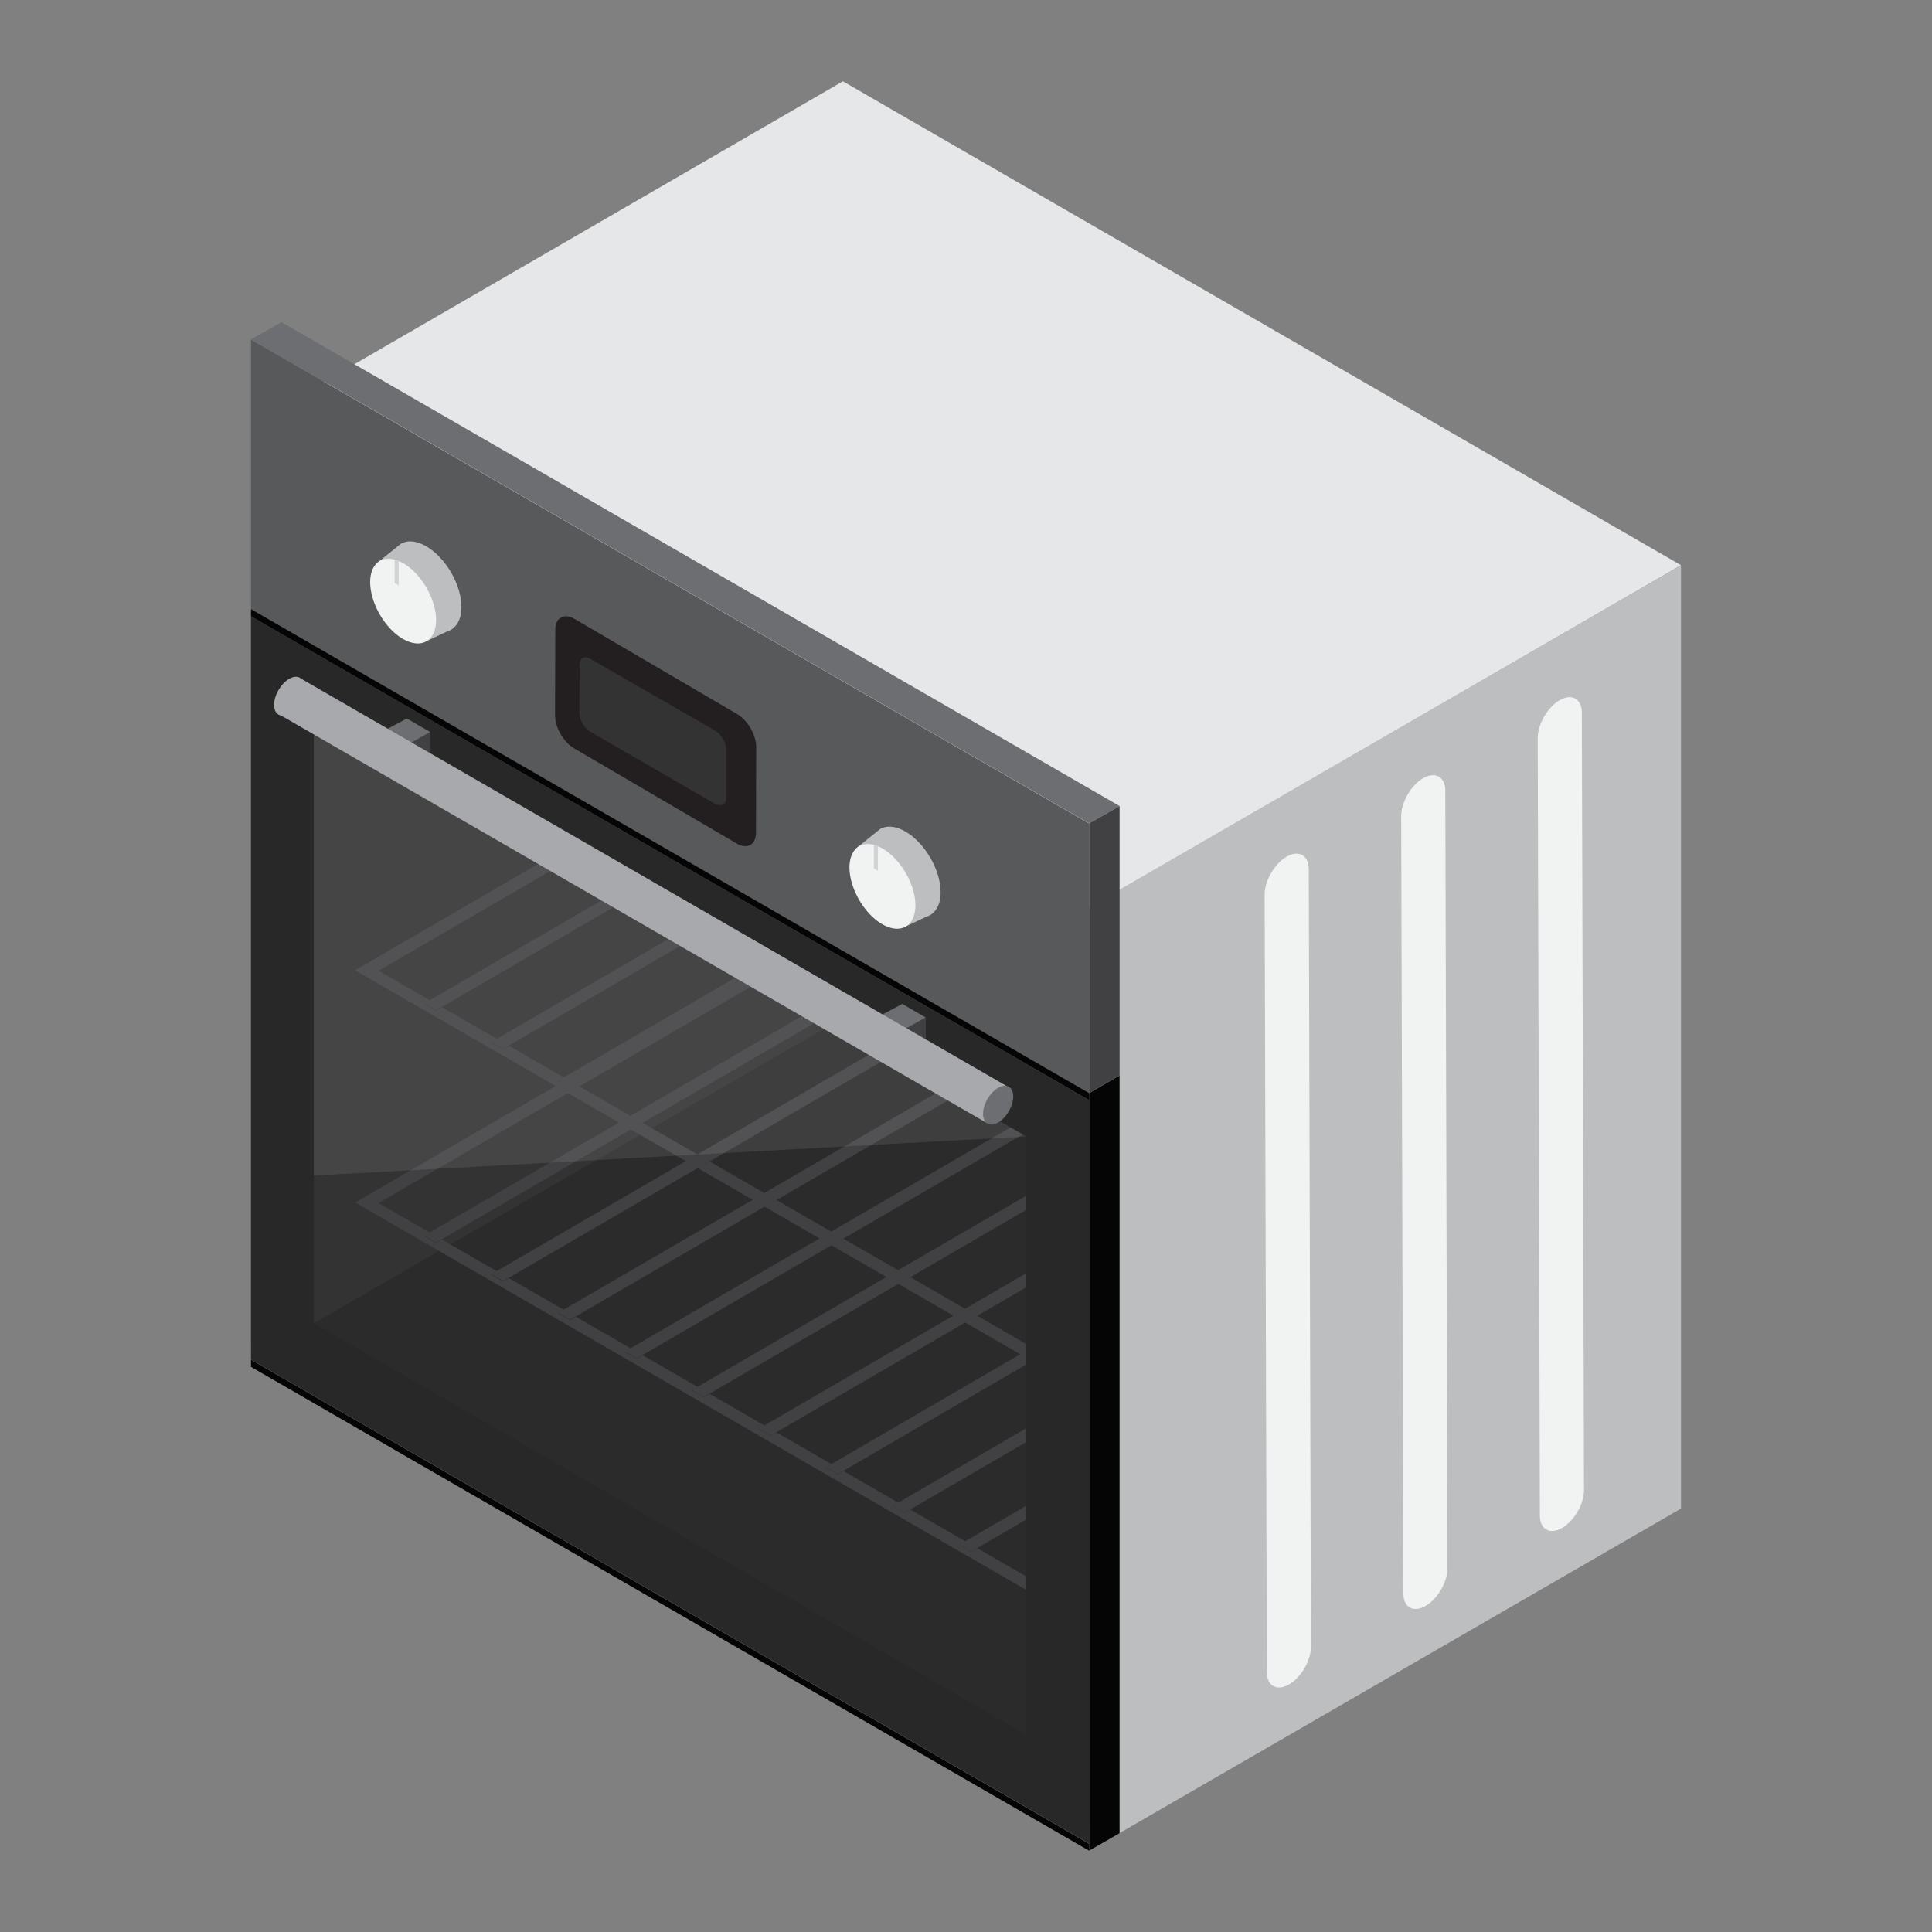 <?xml version="1.0" encoding="utf-8"?>
<!-- Generator: Adobe Illustrator 25.3.1, SVG Export Plug-In . SVG Version: 6.00 Build 0)  -->
<svg version="1.1" id="圖層_1" xmlns="http://www.w3.org/2000/svg" xmlns:xlink="http://www.w3.org/1999/xlink" x="0px" y="0px"
	 viewBox="0 0 240 240" style="enable-background:new 0 0 240 240;" xml:space="preserve">
<rect x="0" y="0" width="240" height="240" fill="#808080" stroke="none"/>
<style type="text/css">
	.st0{fill:#E6E7E8;}
	.st1{fill:#BCBEC0;}
	.st2{fill:#58595B;}
	.st3{fill:#050505;}
	.st4{fill:#6D6E71;}
	.st5{fill:#F1F2F2;}
	.st6{fill:#D1D3D4;}
	.st7{fill:#282828;}
	.st8{fill:#2B2B2B;}
	.st9{fill:#333333;}
	.st10{clip-path:url(#SVGID_2_);}
	.st11{fill:#414042;}
	.st12{opacity:0.09;fill:#FFFFFF;}
	.st13{fill:#231F20;}
	.st14{fill:#A7A9AC;}
</style>
<g>
	<g>
		<polygon class="st0" points="31.18,52.68 104.71,10.1 208.82,70.21 135.29,112.8 		"/>
	</g>
	<polygon class="st1" points="135.29,112.71 135.29,229.9 208.82,187.4 208.82,70.21 	"/>
	<polygon class="st2" points="135.29,102.3 31.18,42.18 31.18,166.72 135.29,226.84 	"/>
	<polygon class="st3" points="135.29,229.04 31.18,168.91 31.18,169.8 135.29,229.9 	"/>
	<g>
		<polygon class="st4" points="31.18,42.16 34.97,40.02 139.08,100.13 135.29,102.28 		"/>
	</g>
	<polygon class="st3" points="135.29,135.79 31.18,75.67 31.18,76.56 135.29,136.66 	"/>
	<g>
		<g>
			<g>
				<path class="st5" d="M159.83,106.42c-1.51,0.87-2.74,3-2.73,4.73l0.27,96.55c0.01,1.74,1.24,2.42,2.75,1.55
					c1.51-0.87,2.74-2.98,2.73-4.71l-0.27-96.55C162.58,106.25,161.34,105.54,159.83,106.42L159.83,106.42z"/>
			</g>
		</g>
		<g>
			<g>
				<path class="st5" d="M176.79,96.67c-1.51,0.87-2.74,3-2.73,4.73l0.27,96.55c0.01,1.74,1.24,2.42,2.75,1.55
					c1.51-0.87,2.74-2.98,2.73-4.71l-0.27-96.55C179.54,96.5,178.3,95.8,176.79,96.67L176.79,96.67z"/>
			</g>
		</g>
		<g>
			<g>
				<path class="st5" d="M193.75,86.98c-1.51,0.87-2.74,3-2.73,4.73l0.27,96.55c0.01,1.74,1.24,2.42,2.75,1.55
					c1.51-0.87,2.74-2.98,2.73-4.71l-0.27-96.55C196.5,86.81,195.26,86.1,193.75,86.98L193.75,86.98z"/>
			</g>
		</g>
	</g>
	<g>
		<path class="st1" d="M57.32,75.43c0.01-2.79-1.95-6.17-4.39-7.58c-1.22-0.7-2.32-0.77-3.12-0.31l0,0l-3.07,2.47l6.18,9.67
			l2.6-1.23c0.24-0.07,0.45-0.17,0.65-0.31l0.09-0.04l-0.01-0.02C56.91,77.57,57.32,76.68,57.32,75.43z"/>
		<g>
			<g>
				<path class="st5" d="M54.18,77.03c-0.02,2.6-1.84,3.65-4.13,2.34c-2.25-1.3-4.07-4.46-4.07-7.08c0.02-2.16,1.3-3.25,3.04-2.77
					c0.18,0.02,0.33,0.09,0.51,0.18c0.18,0.05,0.37,0.16,0.56,0.26C52.35,71.27,54.18,74.43,54.18,77.03z"/>
			</g>
		</g>
		<path class="st6" d="M49.53,69.69v3.04l-0.51-0.3v-2.92C49.19,69.53,49.35,69.6,49.53,69.69z"/>
	</g>
	<g>
		<path class="st1" d="M116.85,110.87c0.01-2.79-1.95-6.17-4.39-7.58c-1.22-0.7-2.32-0.77-3.12-0.31l0,0l-3.07,2.47l6.18,9.67
			l2.6-1.23c0.24-0.07,0.45-0.17,0.65-0.31l0.09-0.04l-0.01-0.02C116.44,113.01,116.85,112.12,116.85,110.87z"/>
		<g>
			<g>
				<path class="st5" d="M113.72,112.47c-0.02,2.6-1.84,3.65-4.13,2.34c-2.25-1.3-4.07-4.46-4.07-7.08c0.02-2.16,1.3-3.25,3.04-2.77
					c0.18,0.02,0.33,0.09,0.51,0.18c0.18,0.05,0.37,0.16,0.56,0.26C111.89,106.71,113.72,109.87,113.72,112.47z"/>
			</g>
		</g>
		<path class="st6" d="M109.06,105.13v3.04l-0.51-0.3v-2.92C108.73,104.97,108.89,105.04,109.06,105.13z"/>
	</g>
	<polygon class="st7" points="135.29,136.67 31.18,76.55 31.18,168.89 135.29,229.01 	"/>
	<polygon class="st8" points="38.99,164.38 38.99,90.08 127.48,141.18 127.48,215.48 	"/>
	<polygon class="st3" points="139.08,133.59 139.08,227.73 135.29,229.9 135.29,135.79 	"/>
	<polygon class="st9" points="38.99,164.38 103.3,127.25 38.99,90.08 	"/>
	<g>
		<defs>
			<polygon id="SVGID_1_" points="38.99,164.38 38.99,90.08 127.48,141.18 127.48,215.48 			"/>
		</defs>
		<clipPath id="SVGID_2_">
			<use xlink:href="#SVGID_1_"  style="overflow:visible;"/>
		</clipPath>
		<g class="st10">
			<g>
				<path class="st11" d="M171.78,161.31l0.73-0.42l1.48,0.85l-0.73,0.42l7.43,4.29l-51.87,30.15l-7.43-4.29l-0.73,0.42l-1.48-0.85
					l0.73-0.42l-6.83-3.94l-0.73,0.42l-1.48-0.85l0.73-0.42l-6.83-3.94l-0.73,0.42l-1.48-0.85l0.73-0.42l-6.83-3.94l-0.73,0.42
					l-1.48-0.85l0.73-0.42l-6.83-3.94l-0.73,0.42l-1.48-0.85l0.73-0.42l-6.83-3.94l-0.73,0.42l-1.48-0.85l0.73-0.42l-6.83-3.94
					l-0.73,0.42l-1.48-0.85l0.73-0.42l-6.83-3.94l-0.73,0.42l-1.48-0.85l0.73-0.42l-6.83-3.94l-0.73,0.42l-1.48-0.85l0.73-0.42
					l-6.4-3.69l51.87-30.15l6.4,3.69l0.73-0.42l1.48,0.85l-0.73,0.42l6.83,3.94l0.73-0.42l1.48,0.85l-0.73,0.42l6.83,3.94l0.73-0.42
					l1.48,0.85l-0.73,0.42l6.83,3.94l0.73-0.42l1.48,0.85l-0.73,0.42l6.83,3.94l0.73-0.42l1.48,0.85l-0.73,0.42l6.83,3.94l0.73-0.42
					l1.48,0.85l-0.73,0.42l6.83,3.94l0.73-0.42l1.48,0.85l-0.73,0.42l6.83,3.94l0.73-0.42l1.48,0.85l-0.73,0.42L171.78,161.31
					L171.78,161.31z M183.6,166.45l-84.7-48.9l-54.78,31.83l84.7,48.9L183.6,166.45L183.6,166.45z"/>
				<polygon class="st11" points="107.51,123.36 106.03,122.51 105.31,122.93 53.43,153.07 52.71,153.5 54.19,154.35 54.91,153.93 
					106.79,123.78 107.51,123.36 				"/>
				<polygon class="st11" points="115.82,128.16 114.34,127.3 113.62,127.72 61.74,157.87 61.02,158.29 62.49,159.15 63.22,158.72 
					115.1,128.58 115.82,128.16 				"/>
				<polygon class="st11" points="124.13,132.95 122.65,132.1 121.93,132.52 70.05,162.67 69.32,163.09 70.8,163.94 71.53,163.52 
					123.4,133.38 124.13,132.95 				"/>
				<polygon class="st11" points="132.44,137.75 130.96,136.9 130.23,137.32 78.36,167.47 77.63,167.89 79.11,168.74 79.84,168.32 
					131.71,138.17 132.44,137.75 				"/>
				<polygon class="st11" points="140.75,142.55 139.27,141.69 138.54,142.12 86.67,172.26 85.94,172.68 87.42,173.54 88.15,173.12 
					140.02,142.97 140.75,142.55 				"/>
				<polygon class="st11" points="149.06,147.35 147.58,146.49 146.85,146.91 94.98,177.06 94.25,177.48 95.73,178.34 96.46,177.91 
					148.33,147.77 149.06,147.35 				"/>
				<polygon class="st11" points="157.37,152.14 155.89,151.29 155.16,151.71 103.29,181.86 102.56,182.28 104.04,183.13 
					104.77,182.71 156.64,152.56 157.37,152.14 				"/>
				<polygon class="st11" points="165.68,156.94 164.2,156.09 163.47,156.51 111.6,186.65 110.87,187.08 112.35,187.93 
					113.08,187.51 164.95,157.36 165.68,156.94 				"/>
				<polygon class="st11" points="173.99,161.74 172.51,160.88 171.78,161.31 119.91,191.45 119.18,191.87 120.66,192.73 
					121.38,192.31 173.26,162.16 173.99,161.74 				"/>
			</g>
		</g>
		<g class="st10">
			<g>
				<path class="st11" d="M171.79,132.45l0.73-0.42l1.48,0.85l-0.73,0.42l7.43,4.29l-51.87,30.15l-7.43-4.29l-0.73,0.42l-1.48-0.85
					l0.73-0.42l-6.83-3.94l-0.73,0.42l-1.48-0.85l0.73-0.42l-6.83-3.94l-0.73,0.42l-1.48-0.85l0.73-0.42l-6.83-3.94l-0.73,0.42
					l-1.48-0.85l0.73-0.42l-6.83-3.94l-0.73,0.42l-1.48-0.85l0.73-0.42l-6.83-3.94l-0.73,0.42l-1.48-0.85l0.73-0.42l-6.83-3.94
					l-0.73,0.42l-1.48-0.85l0.73-0.42l-6.83-3.94l-0.73,0.42l-1.48-0.85l0.73-0.42l-6.83-3.94l-0.73,0.42l-1.48-0.85l0.73-0.42
					l-6.4-3.69l51.87-30.15l6.4,3.69l0.73-0.42l1.48,0.85l-0.73,0.42l6.83,3.94l0.73-0.42l1.48,0.85l-0.73,0.42l6.83,3.94l0.73-0.42
					l1.48,0.85l-0.73,0.42l6.83,3.94l0.73-0.42l1.48,0.85l-0.73,0.42l6.83,3.94l0.73-0.42l1.48,0.85l-0.73,0.42l6.83,3.94l0.73-0.42
					l1.48,0.85l-0.73,0.42l6.83,3.94l0.73-0.42l1.48,0.85l-0.73,0.42l6.83,3.94l0.73-0.42l1.48,0.85l-0.73,0.42L171.79,132.45
					L171.79,132.45z M183.61,137.59l-84.7-48.9l-54.8,31.84l84.7,48.9L183.61,137.59L183.61,137.59z"/>
				<polygon class="st11" points="107.52,94.51 106.04,93.65 105.32,94.07 53.44,124.22 52.71,124.64 54.19,125.5 54.92,125.07 
					106.79,94.93 107.52,94.51 				"/>
				<polygon class="st11" points="115.83,99.3 114.35,98.45 113.62,98.87 61.75,129.02 61.02,129.44 62.5,130.29 63.23,129.87 
					115.1,99.73 115.83,99.3 				"/>
				<polygon class="st11" points="124.14,104.1 122.66,103.25 121.93,103.67 70.06,133.82 69.33,134.24 70.81,135.09 71.54,134.67 
					123.41,104.52 124.14,104.1 				"/>
				<polygon class="st11" points="132.45,108.9 130.97,108.04 130.24,108.47 78.37,138.61 77.64,139.03 79.12,139.89 79.85,139.47 
					131.72,109.32 132.45,108.9 				"/>
				<polygon class="st11" points="140.76,113.69 139.28,112.84 138.55,113.26 86.68,143.41 85.95,143.83 87.43,144.69 88.16,144.26 
					140.03,114.12 140.76,113.69 				"/>
				<polygon class="st11" points="149.07,118.49 147.59,117.64 146.86,118.06 94.99,148.21 94.26,148.63 95.74,149.48 96.47,149.06 
					148.34,118.91 149.07,118.49 				"/>
				<polygon class="st11" points="157.38,123.29 155.9,122.44 155.17,122.86 103.3,153 102.57,153.43 104.05,154.28 104.77,153.86 
					156.65,123.71 157.38,123.29 				"/>
				<polygon class="st11" points="165.68,128.09 164.21,127.23 163.48,127.65 111.6,157.8 110.88,158.22 112.36,159.08 
					113.08,158.65 164.96,128.51 165.68,128.09 				"/>
				<polygon class="st11" points="173.99,132.88 172.51,132.03 171.79,132.45 119.91,162.6 119.19,163.02 120.67,163.87 
					121.39,163.45 173.27,133.31 173.99,132.88 				"/>
			</g>
		</g>
	</g>
	<polygon class="st12" points="38.99,146.03 127.48,141.18 38.99,90.08 	"/>
	<g>
		<g>
			<g>
				<path class="st13" d="M91.56,88.7L71.37,76.88c-1.32-0.76-2.39-0.15-2.39,1.36l-0.03,10.64c0,1.49,1.06,3.33,2.38,4.09
					l20.19,11.82c1.32,0.76,2.39,0.15,2.39-1.34l0.03-10.64C93.94,91.3,92.88,89.46,91.56,88.7L91.56,88.7z"/>
			</g>
		</g>
		<g>
			<g>
				<path class="st9" d="M90.21,93.12v5.97c0,0.83-0.6,1.17-1.37,0.77L73.3,90.88c-0.37-0.2-0.7-0.6-0.93-1
					c-0.23-0.4-0.4-0.87-0.4-1.3L72,82.61c0-0.87,0.6-1.2,1.33-0.77l13.41,7.71l2.13,1.23C89.61,91.22,90.21,92.25,90.21,93.12z"/>
			</g>
		</g>
	</g>
	<g>
		<polygon class="st11" points="112.5,127.79 112.5,130.95 114.99,129.55 114.99,126.39 		"/>
		<polygon class="st2" points="112.5,127.79 109.45,126.11 109.45,129.27 112.5,130.95 		"/>
		<polygon class="st4" points="109.45,126.11 112.09,124.71 114.99,126.39 112.5,127.79 		"/>
	</g>
	<g>
		<polygon class="st11" points="50.95,92.34 50.95,95.5 53.44,94.09 53.44,90.93 		"/>
		<polygon class="st2" points="50.95,92.34 47.9,90.66 47.9,93.82 50.95,95.5 		"/>
		<polygon class="st4" points="47.9,90.66 50.54,89.26 53.44,90.93 50.95,92.34 		"/>
	</g>
	<polygon class="st11" points="135.29,135.79 135.29,102.28 139.08,100.13 139.08,133.59 	"/>
	<rect x="77.38" y="61.3" transform="matrix(0.5 -0.866 0.866 0.5 -56.916 125.216)" class="st14" width="5.21" height="101.19"/>
	<g>
		<g>
			<path class="st14" d="M35.92,84.33c-1.04,0.6-1.88,2.05-1.87,3.24c0,1.19,0.85,1.67,1.88,1.07c1.02-0.59,1.88-2.05,1.87-3.24
				C37.8,84.21,36.95,83.73,35.92,84.33L35.92,84.33z"/>
		</g>
	</g>
	<g>
		<g>
			<path class="st4" d="M123.99,135.13c-1.04,0.6-1.88,2.05-1.87,3.24c0,1.19,0.85,1.67,1.88,1.07c1.02-0.59,1.88-2.05,1.87-3.24
				C125.87,135.01,125.01,134.54,123.99,135.13L123.99,135.13z"/>
		</g>
	</g>
</g>
</svg>
